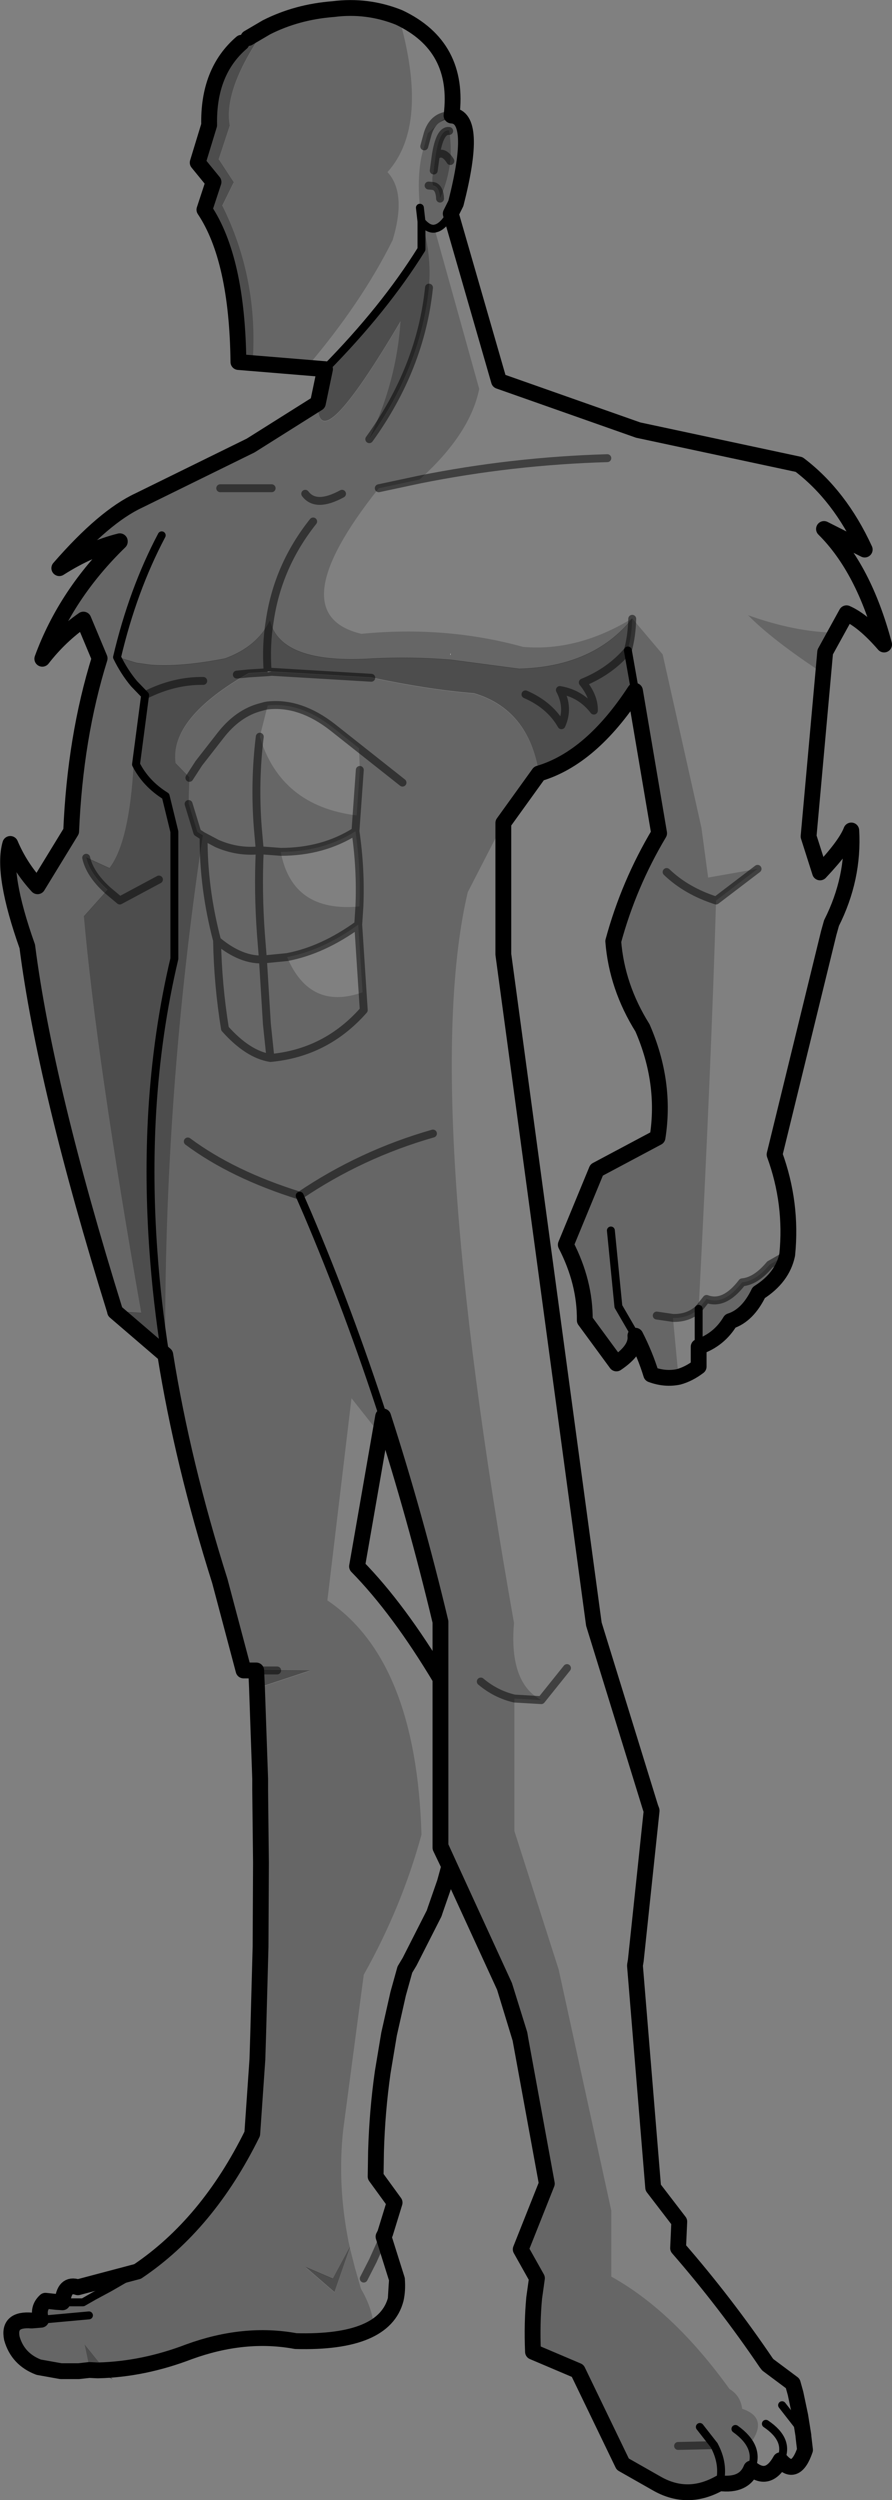 <?xml version="1.0" encoding="UTF-8" standalone="no"?>
<svg xmlns:xlink="http://www.w3.org/1999/xlink" height="315.95px" width="112.8px" xmlns="http://www.w3.org/2000/svg">
  <rect width="100%" height="100%" fill="#808080" stroke="none"/>
  <g transform="matrix(1.0, 0.0, 0.0, 1.0, 55.6, 157.55)">
    <path d="M1.2 -141.05 Q1.5 -139.15 1.35 -137.25 1.1 -134.8 0.05 -132.45 L0.05 -132.5 Q0.0 -133.75 -0.65 -134.05 L-0.85 -134.1 Q-1.05 -135.0 -0.75 -135.9 L-0.75 -136.05 -0.65 -136.8 -0.5 -137.9 Q0.0 -141.2 1.2 -141.05 M-21.75 -72.65 L-24.15 -72.5 Q-34.15 -66.8 -33.4 -61.1 L-31.65 -59.3 -31.75 -56.0 -30.65 -52.4 -29.95 -51.95 Q-34.9 -19.15 -34.7 13.6 L-41.05 8.15 -37.75 8.35 Q-43.4 -23.75 -45.0 -41.75 L-42.0 -45.1 Q-44.25 -47.15 -44.7 -49.2 L-41.75 -47.85 Q-39.25 -51.1 -38.7 -60.95 L-38.4 -61.0 -37.25 -69.75 -38.65 -71.2 Q-39.9 -72.7 -40.8 -74.55 L-38.35 -73.8 -36.55 -73.55 Q-32.75 -73.25 -27.15 -74.35 -23.15 -75.8 -21.5 -79.05 L-21.45 -79.1 Q-20.1 -73.6 -8.5 -74.35 -3.6 -74.6 1.35 -74.2 L10.05 -73.05 Q19.45 -73.3 24.35 -79.4 24.3 -77.25 23.8 -75.4 L24.7 -70.3 Q19.15 -61.8 12.55 -59.85 11.25 -67.9 4.35 -69.95 -1.35 -70.4 -8.65 -71.95 L-21.25 -72.7 -21.75 -72.7 -21.75 -72.65 M-24.9 -152.3 L-24.2 -152.8 -21.9 -154.15 Q-27.4 -146.35 -26.55 -141.65 L-27.95 -137.4 -26.05 -134.5 -27.5 -131.55 Q-22.9 -122.3 -23.65 -111.7 L-25.45 -111.85 Q-25.6 -124.9 -29.75 -131.1 L-28.6 -134.6 -30.6 -137.05 -29.15 -141.8 Q-29.3 -148.55 -25.05 -152.2 L-25.0 -152.25 -24.9 -152.3 M-2.3 -129.6 Q-1.0 -125.4 -1.35 -121.25 -2.4 -111.1 -8.9 -102.1 -5.45 -109.3 -4.95 -116.95 -15.55 -99.0 -15.4 -106.65 L-14.5 -110.95 Q-7.0 -118.55 -2.3 -126.1 L-2.3 -129.6 M-16.4 53.55 L-23.05 55.75 -23.1 55.75 -23.2 53.5 -16.4 53.55 M-11.4 126.5 L-11.35 126.45 -11.35 126.5 -13.3 132.1 -17.0 128.9 -13.5 130.4 -11.4 126.5 M-41.35 143.15 L-43.15 142.2 -44.15 142.35 -44.9 138.75 -41.35 143.15" fill="#000000" fill-opacity="0.4" fill-rule="evenodd" stroke="none"/>
    <path d="M-21.25 -72.7 L-21.75 -72.65 -21.75 -72.7 -21.25 -72.7 M1.35 -74.95 L1.4 -74.95 1.35 -74.8 1.35 -74.95" fill="#ffffff" fill-rule="evenodd" stroke="none"/>
    <path d="M-0.65 -128.65 L5.0 -108.4 Q3.85 -102.7 -2.55 -96.95 L-7.7 -95.85 Q-20.35 -79.95 -9.9 -77.45 0.75 -78.5 10.55 -75.8 17.45 -75.2 24.35 -79.4 L28.2 -74.85 33.1 -52.95 33.95 -46.65 40.2 -47.75 34.95 -43.75 Q34.35 -23.05 32.75 7.85 L33.75 6.6 Q36.0 7.45 38.25 4.5 40.0 4.35 41.75 2.25 L43.95 1.0 Q43.35 3.9 40.35 5.8 38.95 8.7 36.75 9.4 35.35 11.75 32.75 12.65 L32.75 7.85 Q31.45 9.05 29.5 9.0 L30.2 16.45 Q28.5 16.8 26.75 16.15 26.0 13.7 24.75 11.25 24.95 13.0 22.35 14.75 L18.35 9.3 Q18.4 4.5 15.95 -0.25 L19.85 -9.7 27.55 -13.8 Q28.65 -20.75 25.65 -27.65 22.4 -32.85 21.95 -38.6 23.9 -45.8 27.75 -52.25 L23.8 -75.35 Q24.3 -77.2 24.35 -79.35 19.45 -73.25 10.05 -73.0 L1.35 -74.15 Q-3.6 -74.55 -8.5 -74.3 -20.1 -73.55 -21.45 -79.05 L-21.5 -79.0 Q-23.15 -75.75 -27.15 -74.3 -32.75 -73.2 -36.55 -73.5 L-38.35 -73.75 -40.8 -74.5 Q-39.9 -72.65 -38.65 -71.15 L-37.25 -69.7 -38.4 -60.95 -38.7 -60.9 Q-39.25 -51.05 -41.75 -47.8 L-44.7 -49.15 Q-44.25 -47.1 -42.0 -45.05 L-45.0 -41.7 Q-43.4 -23.7 -37.75 8.4 L-41.05 8.2 -41.05 8.15 Q-49.9 -20.3 -52.15 -37.95 -55.4 -47.1 -54.3 -50.9 -53.05 -47.95 -50.85 -45.55 L-46.6 -52.5 Q-46.1 -64.4 -43.0 -74.35 L-45.05 -79.25 Q-48.0 -77.2 -50.25 -74.3 -47.25 -82.5 -40.45 -89.1 L-40.45 -89.15 Q-44.25 -88.2 -48.1 -85.75 -42.45 -92.25 -38.05 -94.3 L-23.9 -101.25 -15.4 -106.6 Q-15.55 -98.95 -4.95 -116.9 -5.45 -109.25 -8.9 -102.05 -2.4 -111.05 -1.35 -121.2 -1.0 -125.35 -2.3 -129.55 L-2.5 -131.3 Q-2.95 -136.1 -1.95 -139.05 L-1.5 -140.7 0.95 -142.95 1.1 -142.95 1.5 -142.95 Q4.85 -142.8 2.05 -131.85 L1.4 -130.55 Q0.45 -128.95 -0.45 -128.7 L-0.65 -128.65 M1.2 -141.0 Q0.0 -141.15 -0.5 -137.85 L-0.65 -136.75 -0.75 -136.0 -0.75 -135.85 Q-1.05 -134.95 -0.85 -134.05 L-0.65 -134.0 Q0.0 -133.7 0.05 -132.45 L0.05 -132.4 Q1.1 -134.75 1.35 -137.2 1.5 -139.1 1.2 -141.0 M48.75 -75.15 L48.5 -72.45 Q42.1 -76.65 39.0 -79.8 45.05 -77.65 50.1 -77.6 L48.75 -75.15 M1.35 -74.75 L1.4 -74.9 1.35 -74.9 1.35 -74.75 M-21.25 -72.65 L-8.65 -71.9 Q-1.35 -70.35 4.35 -69.9 11.25 -67.85 12.55 -59.8 L8.05 -53.55 3.55 -44.8 Q-2.45 -19.25 9.4 47.55 8.75 55.1 12.85 57.3 L9.45 57.1 9.45 73.85 15.05 91.35 21.7 121.8 21.7 130.15 Q29.55 134.5 36.65 144.35 38.05 145.2 38.25 146.85 41.35 147.9 39.65 150.7 L39.15 151.15 Q40.1 152.65 39.4 154.4 38.5 156.65 35.4 156.25 31.4 158.5 27.55 156.35 L24.3 154.5 23.15 153.85 17.45 142.05 11.8 139.65 Q11.65 136.05 11.95 132.85 L12.3 130.35 10.25 126.7 13.55 118.4 10.2 100.1 8.2 93.55 1.2 78.35 1.25 78.4 1.15 78.25 0.1 75.95 0.1 47.4 Q-3.1 34.0 -7.15 21.45 L-7.55 23.7 -11.15 19.15 -14.2 44.7 Q-2.95 52.25 -2.3 74.3 -4.8 83.45 -9.6 92.0 L-12.2 111.6 Q-12.95 118.45 -11.55 125.6 L-11.55 125.65 -11.35 126.5 -11.4 126.55 -13.5 130.45 -17.0 128.95 -13.3 132.15 -11.35 126.55 -10.7 129.1 -9.95 131.7 -9.75 132.05 Q-8.5 134.3 -8.3 136.6 -11.55 138.45 -18.2 138.3 -24.7 137.1 -31.7 139.65 -37.05 141.7 -42.3 142.0 L-44.9 138.8 -44.15 142.4 Q-52.5 143.5 -53.95 138.4 -54.45 135.9 -51.45 136.15 L-50.25 136.05 -50.4 135.6 Q-50.9 134.15 -49.85 133.2 L-48.45 133.35 -47.7 133.4 -45.1 133.4 -43.7 132.6 -41.75 131.55 -38.2 129.5 Q-29.35 123.55 -23.7 112.1 L-23.05 102.7 -22.95 99.5 -22.65 88.45 -22.6 78.0 -22.6 77.8 -22.65 69.85 Q-22.8 62.6 -23.1 55.8 L-23.05 55.8 -16.4 53.6 -24.8 53.55 -27.8 42.25 Q-32.5 27.4 -34.7 13.65 -34.9 -19.1 -29.95 -51.9 L-30.65 -52.35 -31.75 -55.95 -31.65 -59.25 -33.4 -61.05 Q-34.15 -66.75 -24.15 -72.45 L-21.75 -72.6 -21.25 -72.65 M-5.15 -155.35 Q-1.25 -141.75 -6.6 -135.8 -4.15 -133.15 -5.95 -127.2 -9.9 -119.25 -16.85 -111.1 L-23.65 -111.65 Q-22.9 -122.25 -27.5 -131.5 L-26.05 -134.45 -27.95 -137.35 -26.55 -141.6 Q-27.4 -146.3 -21.9 -154.1 -18.05 -156.05 -13.45 -156.4 -9.15 -156.95 -5.15 -155.35 M-10.65 -52.5 Q-14.75 -49.9 -20.1 -49.9 -18.65 -42.2 -10.15 -43.0 -9.95 -47.75 -10.65 -52.5 M-21.75 -68.4 L-22.75 -64.45 Q-20.1 -55.7 -10.5 -54.5 L-10.1 -60.25 -10.2 -63.0 -13.55 -65.65 Q-17.65 -68.85 -21.75 -68.4 M-19.3 -36.6 Q-16.4 -29.8 -9.75 -32.15 L-10.3 -40.7 Q-14.8 -37.45 -19.3 -36.6 M1.25 78.4 L1.4 78.75 1.25 78.4" fill="#000000" fill-opacity="0.2" fill-rule="evenodd" stroke="none"/>
    <path d="M1.35 -74.75 L1.35 -74.9 1.4 -74.9 1.35 -74.75 M-21.75 -72.6 L-21.75 -72.65 -21.25 -72.65 -21.75 -72.6" fill="#ffffff" fill-rule="evenodd" stroke="none"/>
    <path d="M1.4 78.75 L1.2 78.35 1.15 78.3 1.15 78.25 1.2 78.3 1.2 78.35 1.2 78.3 1.4 78.75" fill="#ffffff" fill-rule="evenodd" stroke="none"/>
    <path d="M-24.2 -152.75 L-21.9 -154.1 Q-18.05 -156.05 -13.45 -156.4 -9.15 -156.95 -5.15 -155.35 2.6 -151.7 1.5 -142.95 4.85 -142.8 2.05 -131.85 L1.4 -130.55 7.5 -109.4 25.1 -103.2 45.45 -98.85 Q50.6 -94.95 53.75 -88.1 L48.6 -90.7 Q53.65 -85.7 56.2 -76.1 53.6 -79.1 51.45 -80.05 L48.75 -75.15 46.65 -51.85 48.1 -47.3 Q51.35 -50.75 52.05 -52.6 52.4 -46.55 49.55 -40.9 L49.2 -39.65 42.35 -11.65 Q44.6 -5.5 43.95 1.0 43.35 3.9 40.35 5.8 38.95 8.7 36.75 9.4 35.35 11.75 32.75 12.65 L32.75 15.15 Q31.5 16.1 30.2 16.45 28.5 16.8 26.75 16.15 26.0 13.7 24.75 11.25 24.95 13.0 22.35 14.75 L18.35 9.3 Q18.4 4.5 15.95 -0.25 L19.85 -9.7 27.55 -13.8 Q28.65 -20.75 25.65 -27.65 22.4 -32.85 21.95 -38.6 23.9 -45.8 27.75 -52.25 L24.7 -70.25 Q19.15 -61.75 12.55 -59.8 L8.05 -53.55 8.05 -36.95 19.5 47.7 26.65 70.85 26.8 71.25 26.8 71.3 24.8 90.2 24.7 90.8 24.7 90.85 24.7 90.9 27.0 118.9 30.3 123.2 30.15 126.55 Q36.15 133.45 41.3 141.05 L41.5 141.3 44.65 143.65 45.0 144.9 45.6 147.75 46.0 150.25 46.0 150.35 46.2 152.05 Q45.0 155.55 43.1 153.35 41.55 156.15 39.4 154.4 38.5 156.65 35.4 156.25 31.4 158.5 27.55 156.35 L23.15 153.85 17.45 142.05 11.8 139.65 Q11.65 136.05 11.95 132.85 L12.3 130.35 10.25 126.7 13.55 118.4 10.2 100.1 8.2 93.55 1.4 78.75 1.2 78.3 1.2 78.25 1.2 78.15 8.2 93.4 10.1 99.5 10.2 100.1 M1.2 78.35 L0.65 80.35 -0.55 83.8 -0.7 84.25 -3.8 90.35 -4.4 91.35 -5.25 94.4 -6.4 99.5 -7.2 104.3 Q-7.9 109.2 -8.05 114.35 L-8.1 117.5 -5.7 120.8 -6.9 124.7 -7.1 125.1 -5.4 130.5 -5.4 130.55 Q-5.3 131.9 -5.55 133.0 -7.0 138.6 -18.2 138.3 -24.7 137.1 -31.7 139.65 -37.45 141.85 -43.15 142.0 L-43.3 142.0 -44.3 141.95 -45.65 142.1 -47.9 142.1 -50.7 141.6 Q-53.35 140.6 -54.1 137.95 -54.6 135.45 -51.6 135.7 L-50.4 135.6 Q-50.9 134.15 -49.85 133.2 L-48.45 133.35 -47.7 133.4 Q-47.5 130.9 -45.75 131.5 L-38.2 129.5 Q-29.35 123.55 -23.7 112.1 L-23.05 102.7 -22.95 99.5 -22.65 88.45 -22.6 78.0 -22.6 77.8 -22.7 68.7 -22.7 67.25 -23.1 55.8 -23.2 53.55 -24.8 53.55 -27.8 42.25 Q-32.5 27.4 -34.7 13.65 L-41.05 8.2 -41.05 8.15 Q-49.9 -20.3 -52.15 -37.95 -55.4 -47.1 -54.3 -50.9 -53.05 -47.95 -50.85 -45.55 L-46.6 -52.5 Q-46.1 -64.4 -43.0 -74.35 L-45.05 -79.25 Q-48.0 -77.2 -50.25 -74.3 -47.25 -82.5 -40.45 -89.1 L-40.45 -89.15 Q-44.25 -88.2 -48.1 -85.75 -42.45 -92.25 -38.05 -94.3 L-23.9 -101.25 -15.4 -106.6 -14.5 -110.9 -25.45 -111.8 Q-25.6 -124.85 -29.75 -131.05 L-28.6 -134.55 -30.6 -137.0 -29.15 -141.75 Q-29.3 -148.5 -25.05 -152.15 M-7.15 21.45 Q-3.1 34.0 0.1 47.4 L0.1 54.6 0.1 75.85 0.1 75.95 1.2 78.25 M0.15 75.85 L1.2 78.15 M-7.15 21.45 L-10.45 40.4 Q-5.2 45.75 0.1 54.6 M-5.4 130.55 L-5.45 131.25 -5.55 132.9 -5.55 133.0 M26.65 70.85 L26.8 71.3 M1.2 78.3 L1.2 78.35" fill="none" stroke="#000000" stroke-linecap="round" stroke-linejoin="round" stroke-width="2.0"/>
    <path d="M23.8 -75.35 L24.7 -70.25 M1.4 -130.55 Q0.45 -128.95 -0.45 -128.7 L-0.65 -128.65 Q-1.45 -128.55 -2.3 -129.55 L-2.3 -126.05 Q-7.0 -118.5 -14.5 -110.9 M-2.3 -129.55 L-2.5 -131.3 M-34.7 13.65 Q-35.75 6.95 -36.2 0.55 -36.85 -8.5 -36.35 -17.05 -35.75 -27.1 -33.55 -36.4 L-33.55 -52.45 -34.65 -56.95 Q-37.15 -58.5 -38.4 -60.95 L-37.25 -69.7 -38.65 -71.15 Q-39.9 -72.65 -40.8 -74.5 -38.8 -83.0 -35.15 -89.9 M-17.7 -6.45 L-16.7 -4.15 Q-11.45 8.2 -7.15 21.45 M0.1 75.85 L0.15 75.85 M-50.4 135.6 L-44.35 135.05 M-47.7 133.4 L-45.1 133.4 -43.7 132.6 -41.75 131.55 -38.2 129.5 M24.75 11.25 L22.6 7.55 21.65 -2.05 M32.75 12.65 L32.75 7.85 M34.7 151.45 L32.9 149.15 M35.4 156.25 Q36.0 153.85 34.7 151.45 M39.4 154.4 Q40.55 151.65 37.4 149.4 M43.1 153.35 Q44.3 150.8 41.25 148.75 M43.3 146.4 L45.25 148.9" fill="none" stroke="#000000" stroke-linecap="round" stroke-linejoin="round" stroke-width="1.0"/>
    <path d="M-1.95 -139.05 L-1.5 -140.7 Q-0.85 -142.7 0.95 -142.95 L1.1 -142.95 1.5 -142.95 M24.35 -79.35 Q24.3 -77.2 23.8 -75.35 21.55 -72.7 18.1 -71.3 19.55 -69.5 19.5 -67.75 17.85 -69.9 15.2 -70.35 16.4 -68.1 15.4 -65.9 13.95 -68.45 10.85 -69.8 M40.2 -47.75 L34.95 -43.75 Q31.2 -44.95 28.7 -47.35 M-0.75 -136.0 L-0.65 -136.75 -0.5 -137.85 Q0.0 -141.15 1.2 -141.0 M0.05 -132.45 Q0.0 -133.7 -0.65 -134.0 L-0.85 -134.05 -1.4 -134.1 M-1.35 -121.2 Q-2.4 -111.05 -8.9 -102.05 M-17.0 -95.15 Q-15.65 -93.35 -12.35 -95.15 M21.2 -99.65 Q9.15 -99.3 -2.55 -96.95 L-7.7 -95.85 M-21.25 -95.85 L-27.75 -95.85 M-16.0 -91.65 Q-20.5 -86.0 -21.5 -79.0 -22.0 -75.95 -21.75 -72.65 L-21.75 -72.6 -21.25 -72.65 -8.65 -71.9 M-21.75 -72.6 L-24.15 -72.45 -25.65 -72.3 M-31.65 -59.25 L-30.45 -61.1 -27.8 -64.5 Q-25.55 -67.45 -22.6 -68.2 L-22.05 -68.35 -21.75 -68.4 Q-17.65 -68.85 -13.55 -65.65 L-4.7 -58.65 M-31.75 -55.95 L-30.65 -52.35 -29.95 -51.9 -29.85 -51.85 -28.15 -50.95 Q-25.5 -49.8 -22.75 -50.1 L-23.0 -52.95 Q-23.45 -58.75 -22.75 -64.45 M-37.25 -69.7 Q-33.6 -71.55 -29.9 -71.5 M-22.75 -50.1 L-20.1 -49.9 Q-14.75 -49.9 -10.65 -52.5 L-10.1 -60.25 M-35.5 -46.4 L-40.45 -43.75 -42.0 -45.05 Q-44.25 -47.1 -44.7 -49.15 M-19.3 -36.6 L-22.35 -36.3 -21.85 -28.15 -21.4 -23.85 Q-14.35 -24.5 -9.6 -29.9 L-10.3 -40.7 Q-14.8 -37.45 -19.3 -36.6 M-10.3 -40.7 L-10.15 -43.0 Q-9.95 -47.75 -10.65 -52.5 M-21.4 -23.85 Q-24.25 -24.3 -27.15 -27.55 -28.05 -33.1 -28.15 -38.7 -29.9 -45.35 -29.85 -51.85 M-28.15 -38.7 Q-26.85 -37.6 -25.55 -37.0 -23.95 -36.25 -22.35 -36.3 L-22.6 -39.45 Q-23.0 -44.9 -22.75 -50.1 M-31.85 -13.3 Q-26.2 -9.1 -17.7 -6.45 -9.95 -11.7 -0.85 -14.3 M-20.55 53.55 L-23.2 53.55 M-9.6 130.4 L-8.45 128.15 -7.1 125.15 -7.1 125.1 M27.45 8.7 L29.5 9.0 Q31.45 9.05 32.75 7.85 L33.75 6.6 Q36.0 7.45 38.25 4.5 40.0 4.35 41.75 2.25 L43.95 1.0 M5.2 54.95 Q7.1 56.55 9.45 57.1 L12.85 57.3 16.1 53.25 M34.7 151.45 L30.15 151.55 M-0.5 -137.85 Q0.45 -138.65 1.35 -137.2" fill="none" stroke="#000000" stroke-linecap="round" stroke-linejoin="round" stroke-opacity="0.502" stroke-width="1.0"/>
  </g>
</svg>
